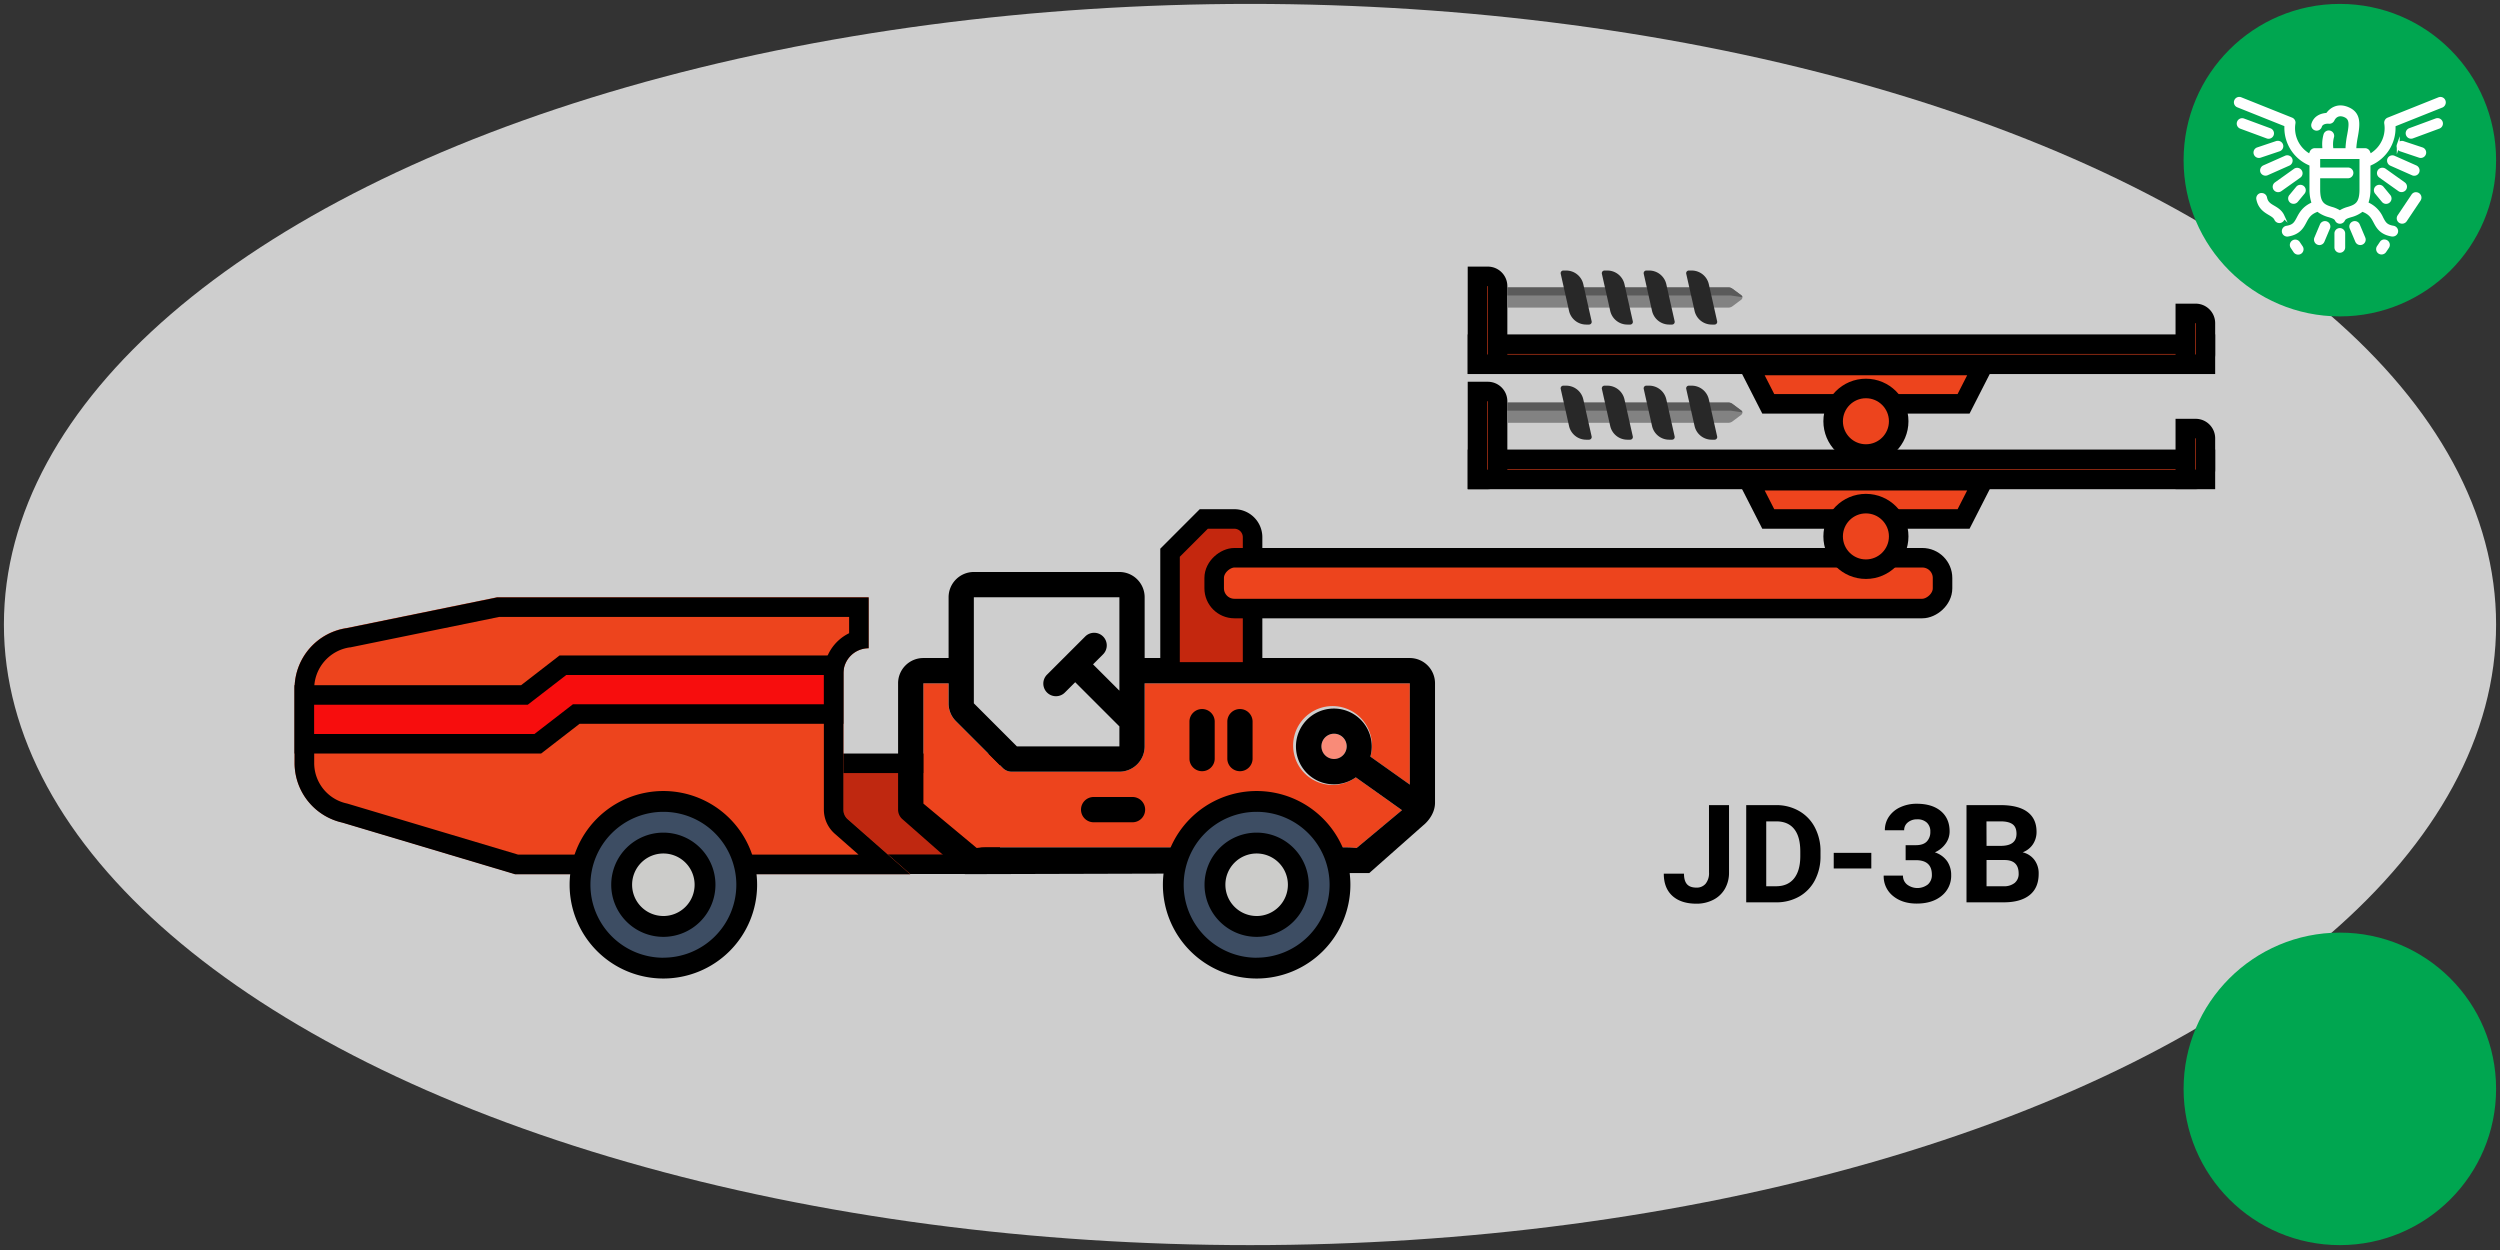 <svg xmlns="http://www.w3.org/2000/svg" viewBox="0 0 1280 640"><rect x="0" y="0" width="1280" height="640" fill="#333333" stroke="none"/><defs><style>.cls-1{fill:#cecece;}.cls-2{fill:#bf2810;}.cls-3,.cls-9{fill:#ed441d;}.cls-4{fill:#f98b78;}.cls-5{fill:#3d4d63;}.cls-6{fill:#ccccca;}.cls-7{fill:#f70d0d;}.cls-8{fill:#c4270e;}.cls-8,.cls-9{stroke:#000;stroke-width:10px;}.cls-14,.cls-8,.cls-9{stroke-miterlimit:10;}.cls-10{fill:#828282;}.cls-11{fill:#5a5a5a;}.cls-12{fill:#282828;}.cls-13{fill:#00a650;}.cls-14{fill:#fff;stroke:#fff;stroke-width:1.5px;}</style></defs><title>jd-3b-01-moi-on-on</title><g id="Equipments"><ellipse class="cls-1" cx="640" cy="319.75" rx="638" ry="317.75"/><path d="M875,412.22h10.26v34.45a16.43,16.43,0,0,1-2.11,8.4,14.3,14.3,0,0,1-5.93,5.62,18.52,18.52,0,0,1-8.64,2q-7.9,0-12.31-4t-4.41-11.37H862.2c0,2.44.52,4.24,1.54,5.4s2.64,1.74,4.86,1.74a5.89,5.89,0,0,0,4.68-2,8.55,8.55,0,0,0,1.74-5.75Z"/><path d="M894.06,462V412.22h15.31a23.24,23.24,0,0,1,11.74,3,20.57,20.57,0,0,1,8.09,8.41A26,26,0,0,1,932.1,436v2.29a26.06,26.06,0,0,1-2.85,12.34,20.49,20.49,0,0,1-8,8.37,23.55,23.55,0,0,1-11.73,3Zm10.25-41.46v33.22h5q6,0,9.19-3.93t3.25-11.25v-2.63q0-7.59-3.14-11.5t-9.2-3.91Z"/><path d="M958.11,444.66H938.87v-8h19.24Z"/><path d="M975.68,432.73h5.26q3.76,0,5.58-1.88a6.92,6.92,0,0,0,1.81-5,6.06,6.06,0,0,0-1.8-4.68,6.93,6.93,0,0,0-4.94-1.68,7.28,7.28,0,0,0-4.75,1.56,5,5,0,0,0-1.91,4.05h-9.88a12.15,12.15,0,0,1,2.1-7,14,14,0,0,1,5.88-4.84,19.65,19.65,0,0,1,8.32-1.74q7.9,0,12.38,3.78t4.47,10.4a10.46,10.46,0,0,1-2.08,6.29,13.43,13.43,0,0,1-5.47,4.41,12.39,12.39,0,0,1,6.27,4.51A12.25,12.25,0,0,1,999,448a13.08,13.08,0,0,1-4.84,10.63q-4.83,4-12.8,4-7.44,0-12.18-3.93a12.82,12.82,0,0,1-4.73-10.39h9.87a5.7,5.7,0,0,0,2.11,4.58,8.74,8.74,0,0,0,10.69-.09,6.39,6.39,0,0,0,2-4.93q0-7.46-8.2-7.46h-5.23Z"/><path d="M1006.85,462V412.22h17.43q9.06,0,13.74,3.47t4.69,10.17a11.24,11.24,0,0,1-1.88,6.44,10.92,10.92,0,0,1-5.23,4.09,10.5,10.5,0,0,1,6,3.86,11.43,11.43,0,0,1,2.2,7.11q0,7.17-4.58,10.87t-13,3.76Zm10.26-28.92h7.58q7.77-.13,7.76-6.19c0-2.25-.65-3.88-2-4.87s-3.38-1.48-6.21-1.48h-7.17Zm0,7.25v13.43h8.78a8.49,8.49,0,0,0,5.66-1.73,5.93,5.93,0,0,0,2-4.76q0-6.84-7.07-6.94Z"/><g id="icon-jumbo_drill"><rect class="cls-2" x="404.8" y="390.81" width="102.24" height="51.69"/><path d="M502,395.81v41.68H409.8V395.81H502m10-10H399.8v61.68H512V385.81Z"/><g id="color"><path class="cls-3" d="M500.37,434.16a43.45,43.45,0,0,1,4.71-.26H689.51a43.25,43.25,0,0,1,4.69.29h.39l23.23-19.36L694.16,398a20.18,20.18,0,1,1,7.46-10.59l20.21,14.35V349.85H586.06v32.32a12.93,12.93,0,0,1-12.93,12.93H518a6.42,6.42,0,0,1-4.59-1.89l-24-24a12.73,12.73,0,0,1-3.77-9.12V349.85H472.75v61.62L500,434.16Z"/><path class="cls-4" d="M683,375.71a6.47,6.47,0,1,0,6.47,6.46A6.46,6.46,0,0,0,683,375.71Z"/></g><path d="M628.39,369.24v19.4a6.47,6.47,0,0,0,12.93,0v-19.4a6.47,6.47,0,0,0-12.93,0Z"/><path d="M609,369.24v19.4a6.47,6.47,0,0,0,12.93,0v-19.4a6.47,6.47,0,0,0-12.93,0Z"/><path d="M560.2,421h19.39a6.47,6.47,0,1,0,0-12.93H560.2a6.47,6.47,0,1,0,0,12.93Z"/><path d="M701.07,447l27.66-24.46s6-4.54,6-11.58V349.85a12.94,12.94,0,0,0-12.94-12.94H586.06V305.79a12.93,12.93,0,0,0-12.93-12.93H498.61a12.93,12.93,0,0,0-12.93,12.93v31.12H472.75a12.93,12.93,0,0,0-12.93,12.94V414.5a6.46,6.46,0,0,0,2.32,5l31.91,28.07ZM498.61,318.73V305.79h74.52v47.84l-13.49-13.48,5.13-5.13a6.46,6.46,0,0,0-9.14-9.14l-19.4,19.39a6.47,6.47,0,1,0,9.14,9.15l5.13-5.13,22.63,22.63v10.25H520.68L498.61,360.1V318.73Zm223.22,83-20.21-14.35A19.4,19.4,0,1,0,694.16,398l23.66,16.81-23.23,19.36h-.39a43.25,43.25,0,0,0-4.69-.29H505.08a43.45,43.45,0,0,0-4.71.26H500l-27.24-22.69V349.85h12.93v10.27a12.73,12.73,0,0,0,3.77,9.12l24,24A6.42,6.42,0,0,0,518,395.1h55.12a12.93,12.93,0,0,0,12.93-12.93V349.85H721.83Zm-32.32-19.61a6.47,6.47,0,1,1-6.47-6.46A6.47,6.47,0,0,1,689.51,382.17Z"/><path class="cls-3" d="M431.82,414.5V344.85a12.93,12.93,0,0,1,12.93-12.94V305.79H254.48l-76.93,15.73a31.27,31.27,0,0,0-26.72,30.94v38.11a31.27,31.27,0,0,0,24.46,30.53l88.44,26.44H466.05l-31.91-28.07A6.46,6.46,0,0,1,431.82,414.5Z"/><path d="M434.75,315.79v8.42a23,23,0,0,0-12.93,20.64V414.5a16.43,16.43,0,0,0,5.8,12.55l11.92,10.49H265.19l-87-26-.34-.1-.34-.08a21.16,21.16,0,0,1-16.64-20.77V352.46a21.4,21.4,0,0,1,18.18-21l.27,0,.28-.05,75.93-15.53H434.75m10-10H254.48l-76.93,15.73a31.27,31.27,0,0,0-26.72,30.94v38.11a31.27,31.27,0,0,0,24.46,30.53l88.44,26.44H466.05l-31.91-28.07a6.46,6.46,0,0,1-2.32-5V344.85a12.93,12.93,0,0,1,12.93-12.94V305.79Z"/><circle id="color-2" data-name="color" class="cls-5" cx="643.4" cy="452.98" r="42.84"/><circle id="color-3" data-name="color" class="cls-6" cx="643.4" cy="452.98" r="22.38"/><path d="M643.4,405a48,48,0,1,0,48,48A48,48,0,0,0,643.4,405Zm0,85.36A37.35,37.35,0,1,1,680.75,453,37.35,37.35,0,0,1,643.4,490.33Z"/><path d="M643.4,426.31A26.68,26.68,0,1,0,670.08,453,26.67,26.67,0,0,0,643.4,426.31Zm0,42.68a16,16,0,1,1,16-16A16,16,0,0,1,643.4,469Z"/><circle id="color-4" data-name="color" class="cls-5" cx="339.64" cy="452.98" r="42.84"/><circle id="color-5" data-name="color" class="cls-6" cx="339.64" cy="452.98" r="22.38"/><path d="M339.64,405a48,48,0,1,0,48,48A48,48,0,0,0,339.64,405Zm0,85.36A37.35,37.35,0,1,1,377,453,37.35,37.35,0,0,1,339.64,490.33Z"/><path d="M339.64,426.31A26.68,26.68,0,1,0,366.31,453,26.67,26.67,0,0,0,339.64,426.31Zm0,42.68a16,16,0,1,1,16-16A16,16,0,0,1,339.64,469Z"/><polygon class="cls-7" points="155.83 380.81 155.83 355.81 268.52 355.81 288.21 340.59 426.81 340.59 426.81 365.59 295.04 365.59 275.35 380.81 155.83 380.81"/><path d="M421.8,345.59v15H293.33l-2.7,2.09-17,13.13H160.83v-15h109.4l2.7-2.09,17-13.13H421.8m10-10H286.5l-19.68,15.22h-116v35H277.06l19.68-15.22H431.8v-35Z"/><path class="cls-8" d="M599.06,283v61h42.26V275.06a9.35,9.35,0,0,0-9.35-9.35H616.34Z"/><rect class="cls-9" x="795.12" y="112.11" width="26" height="372.92" rx="10.35" transform="translate(1106.69 -509.55) rotate(90)"/><g id="drill-top"><polygon class="cls-9" points="905.35 265.71 895.35 246.11 1015.35 246.11 1005.35 265.71 905.35 265.71"/><circle class="cls-9" cx="955.35" cy="274.64" r="16.78"/><rect class="cls-9" x="756.47" y="235.18" width="372.7" height="10.29"/><path class="cls-9" d="M1116,227.32h16a5,5,0,0,1,5,5v5.29a0,0,0,0,1,0,0h-26a0,0,0,0,1,0,0v-5.29A5,5,0,0,1,1116,227.32Z" transform="translate(1356.49 -891.57) rotate(90)"/><path class="cls-9" d="M744.11,217.82h35a5,5,0,0,1,5,5v5.29a0,0,0,0,1,0,0h-45a0,0,0,0,1,0,0v-5.29A5,5,0,0,1,744.11,217.82Z" transform="translate(984.58 -538.65) rotate(90)"/><path class="cls-10" d="M771.7,206.1H885a3.43,3.43,0,0,1,2,.68l4.54,3.41a1.37,1.37,0,0,1,0,2.19l-4.54,3.4a3.38,3.38,0,0,1-2,.69H771.7Z"/><path class="cls-11" d="M771.7,210.25H886.12l6,.89a1.29,1.29,0,0,0-.53-.95L887,206.78a3.43,3.43,0,0,0-2-.68H771.7Z"/><path class="cls-12" d="M810.65,204.47l4.27,19a1.37,1.37,0,0,1-1.34,1.66h-1.46a9,9,0,0,1-8.77-7l-4.26-19a1.36,1.36,0,0,1,1.33-1.67h1.47A9,9,0,0,1,810.65,204.47Z"/><path class="cls-12" d="M831.73,204.47l4.27,19a1.37,1.37,0,0,1-1.34,1.66H833.2a9,9,0,0,1-8.77-7l-4.27-19a1.37,1.37,0,0,1,1.34-1.67H823A9,9,0,0,1,831.73,204.47Z"/><path class="cls-12" d="M853.15,204.47l4.27,19a1.36,1.36,0,0,1-1.33,1.66h-1.47a9,9,0,0,1-8.77-7l-4.26-19a1.36,1.36,0,0,1,1.33-1.67h1.47A9,9,0,0,1,853.15,204.47Z"/><path class="cls-12" d="M874.92,204.47l4.26,19a1.36,1.36,0,0,1-1.33,1.66h-1.47a9,9,0,0,1-8.76-7l-4.27-19a1.37,1.37,0,0,1,1.33-1.67h1.47A9,9,0,0,1,874.92,204.47Z"/></g><g id="drill-top-2" data-name="drill-top"><polygon class="cls-9" points="905.35 206.75 895.35 187.15 1015.35 187.15 1005.35 206.75 905.35 206.75"/><circle class="cls-9" cx="955.35" cy="215.68" r="16.78"/><rect class="cls-9" x="756.47" y="176.22" width="372.7" height="10.29"/><path class="cls-9" d="M1116,168.36h16a5,5,0,0,1,5,5v5.29a0,0,0,0,1,0,0h-26a0,0,0,0,1,0,0v-5.29A5,5,0,0,1,1116,168.36Z" transform="translate(1297.53 -950.53) rotate(90)"/><path class="cls-9" d="M744.11,158.86h35a5,5,0,0,1,5,5v5.29a0,0,0,0,1,0,0h-45a0,0,0,0,1,0,0v-5.29A5,5,0,0,1,744.11,158.86Z" transform="translate(925.62 -597.61) rotate(90)"/><path class="cls-10" d="M771.7,147.14H885a3.43,3.43,0,0,1,2,.68l4.54,3.41a1.37,1.37,0,0,1,0,2.19l-4.54,3.4a3.43,3.43,0,0,1-2,.68H771.7Z"/><path class="cls-11" d="M771.7,151.28H886.12l6,.9a1.29,1.29,0,0,0-.53-1L887,147.82a3.43,3.43,0,0,0-2-.68H771.7Z"/><path class="cls-12" d="M810.65,145.51l4.27,19a1.37,1.37,0,0,1-1.34,1.67h-1.46a9,9,0,0,1-8.77-7l-4.26-19a1.36,1.36,0,0,1,1.33-1.67h1.47A9,9,0,0,1,810.65,145.51Z"/><path class="cls-12" d="M831.73,145.51l4.27,19a1.37,1.37,0,0,1-1.34,1.67H833.2a9,9,0,0,1-8.77-7l-4.27-19a1.37,1.37,0,0,1,1.34-1.67H823A9,9,0,0,1,831.73,145.51Z"/><path class="cls-12" d="M853.15,145.51l4.27,19a1.37,1.37,0,0,1-1.33,1.67h-1.47a9,9,0,0,1-8.77-7l-4.26-19a1.36,1.36,0,0,1,1.33-1.67h1.47A9,9,0,0,1,853.15,145.51Z"/><path class="cls-12" d="M874.92,145.51l4.26,19a1.37,1.37,0,0,1-1.33,1.67h-1.47a9,9,0,0,1-8.76-7l-4.27-19a1.37,1.37,0,0,1,1.33-1.67h1.47A9,9,0,0,1,874.92,145.51Z"/></g></g><g id="moi"><circle class="cls-13" cx="1198" cy="82" r="80"/><g id="eagle"><path class="cls-14" d="M1199.43,118.15a2,2,0,0,0-3.45,1.43v7.09a2,2,0,1,0,4,0v-7.09A2,2,0,0,0,1199.43,118.15Z"/><path class="cls-14" d="M1210.33,121.91l-2.84-6.73a2,2,0,0,0-1.87-1.23,2,2,0,0,0-.78.16,2,2,0,0,0-1.07,2.65l2.84,6.72a2,2,0,1,0,3.72-1.57Z"/><path class="cls-14" d="M1192.25,115.21a2,2,0,0,0-1.09-1.1h0a2,2,0,0,0-.79-.16,2.06,2.06,0,0,0-.76.15,2,2,0,0,0-1.1,1.08l-2.84,6.73a2,2,0,0,0,0,1.55,2,2,0,0,0,1.09,1.1,2,2,0,0,0,2.64-1.08l2.84-6.72A2,2,0,0,0,1192.25,115.21Z"/><path class="cls-14" d="M1239,100.79a2,2,0,0,0-.85-1.28h0a2,2,0,0,0-1.13-.34,2.56,2.56,0,0,0-.39,0,2,2,0,0,0-1.29.86l-7.11,10.62a2,2,0,0,0,.55,2.8,2.07,2.07,0,0,0,2.81-.55l7.11-10.62A2,2,0,0,0,1239,100.79Z"/><path class="cls-14" d="M1222.81,125a2,2,0,0,0-.86-1.29h0a2,2,0,0,0-1.12-.34,1.81,1.81,0,0,0-.4,0,2,2,0,0,0-1.28.86l-1.47,2.19a2,2,0,0,0,.56,2.8,2.06,2.06,0,0,0,2.8-.55l1.47-2.19A2,2,0,0,0,1222.81,125Z"/><path class="cls-14" d="M1176.85,124.31a2,2,0,0,0-1.68-.89,2,2,0,0,0-1.12.34,2,2,0,0,0-.55,2.8l1.46,2.19a2.07,2.07,0,0,0,2.8.55,2,2,0,0,0,.56-2.8Z"/><path class="cls-14" d="M1168.89,110.62c-1.11-2.45-3.09-3.62-4.83-4.65-2-1.16-3.55-2.09-4.09-4.76a2,2,0,0,0-2-1.62,1.87,1.87,0,0,0-.4,0A2,2,0,0,0,1156,102c.9,4.44,3.85,6.17,6,7.44,1.46.87,2.62,1.55,3.2,2.83a2,2,0,1,0,3.68-1.66Z"/><path class="cls-14" d="M1251.34,53.19a2,2,0,0,0,0-1.55h0a2,2,0,0,0-1.07-1.1,2,2,0,0,0-1.55,0l-26,10.4a2.06,2.06,0,0,0-1.23,2.26A15.83,15.83,0,0,1,1215,78.55l-1.54,1.09-.71-1.75a2,2,0,0,0-1.88-1.27h-5.24l.11-1.6a48.78,48.78,0,0,1,.75-5.19c1.18-6.55,1.62-11.75-4.39-14.28-5.62-2.37-9,.94-10.2,2.48l-.4.5-.64.07c-2,.2-5.5,1.11-6.68,4.93a2,2,0,1,0,3.87,1.19c.68-2.23,3.73-2.22,4.45-2.1a2.09,2.09,0,0,0,2-1.19c1.18-2.44,3.43-3.25,6-2.16,3.34,1.4,3,4.34,2,9.84a47.28,47.28,0,0,0-.82,6.09l-.07,1.42h-7.65l-.13-1.35a14.69,14.69,0,0,1,.41-5.07,2,2,0,0,0-1.3-2.56,2,2,0,0,0-1.54.13,2,2,0,0,0-1,1.18,17.88,17.88,0,0,0-.65,6.08l.1,1.59h-4.66a2,2,0,0,0-1.87,1.27l-.71,1.75L1181,78.55a15.78,15.78,0,0,1-6.49-15.35,2,2,0,0,0-1.23-2.28l-26-10.4a2,2,0,0,0-1.55,0,2,2,0,0,0-1.07,1.1,2,2,0,0,0,1.12,2.63l24.57,9.82,0,1a20.12,20.12,0,0,0,12,18.81l.85.4V97a20.56,20.56,0,0,0,.77,5.93l.36,1.21-1.13.56c-3.93,2-5.4,4.76-6.58,7-1.34,2.53-2.14,4.06-5.87,4.66a2,2,0,0,0-1.32.82,2,2,0,0,0-.35,1.5,2,2,0,0,0,2.34,1.67c5.69-.92,7.4-4.16,8.77-6.76,1.16-2.2,2.25-4.27,5.68-5.67l.8-.33.69.53a15.58,15.58,0,0,0,5.13,2.36c1.86.57,3.2,1,3.73,2.15a2,2,0,0,0,1.84,1.18,2,2,0,0,0,1.83-1.18c.54-1.17,1.88-1.58,3.74-2.15a15.37,15.37,0,0,0,5.13-2.36l.69-.53.8.33c3.42,1.4,4.52,3.47,5.67,5.66,1.38,2.61,3.09,5.85,8.81,6.77a1.66,1.66,0,0,0,.32,0,2,2,0,0,0,1.64-3.21,2.08,2.08,0,0,0-1.32-.81c-3.73-.6-4.54-2.13-5.87-4.67a14.31,14.31,0,0,0-6.58-7l-1.13-.56.36-1.21a20.56,20.56,0,0,0,.77-5.93V84.33l.85-.41a20.11,20.11,0,0,0,12-18.8l0-1,24.57-9.81A2.06,2.06,0,0,0,1251.34,53.19ZM1208.81,97c0,7.13-2.43,8.39-6.43,9.61h0a15.62,15.62,0,0,0-3.61,1.44l-.77.47-.78-.47a15.28,15.28,0,0,0-3.6-1.44c-4-1.23-6.44-2.49-6.44-9.62V90.52h15a2,2,0,0,0,0-4h-15V80.66h21.63Z"/><path class="cls-14" d="M1177.77,87.52a2,2,0,0,0-1.65-.85,2,2,0,0,0-1.17.38h0L1165.22,94a2,2,0,0,0-.47,2.81,2.08,2.08,0,0,0,2.82.48l9.73-6.92A2,2,0,0,0,1177.77,87.52Z"/><path class="cls-14" d="M1172.92,83a2,2,0,0,0,0-1.55,2,2,0,0,0-1.12-1.06,2.06,2.06,0,0,0-.73-.14,2,2,0,0,0-.82.18h0l-11.11,4.93a2,2,0,0,0-1.06,1.12,2,2,0,0,0,0,1.55,2.06,2.06,0,0,0,2.67,1l11.11-4.93A2,2,0,0,0,1172.92,83Z"/><path class="cls-14" d="M1166.81,76.79a2,2,0,0,0-.64-3.93,2,2,0,0,0-.64.1l-9.61,3.23a2,2,0,1,0,1.29,3.83Z"/><path class="cls-14" d="M1146.09,62.59a2,2,0,0,0,1.2,2.59l13.53,5a2,2,0,1,0,1.39-3.79l-13.53-5a1.86,1.86,0,0,0-.69-.12A2,2,0,0,0,1146.09,62.59Z"/><path class="cls-14" d="M1176.23,96.11l-3.48,4.21a2,2,0,0,0,.27,2.84,2.07,2.07,0,0,0,2.85-.27l3.47-4.2a2,2,0,1,0-3.11-2.58Z"/><path class="cls-14" d="M1218.7,90.34l9.73,6.92a2.08,2.08,0,0,0,2.82-.48,2,2,0,0,0-.48-2.82L1221,87a2,2,0,0,0-1.16-.37,2,2,0,0,0-1.18,3.67Z"/><path class="cls-14" d="M1224.14,84.13l11.12,4.93a2,2,0,0,0,2.66-1,2,2,0,0,0,0-1.55,2,2,0,0,0-1.06-1.12l-11.12-4.93a2,2,0,0,0-2.66,1,2,2,0,0,0,0,1.55A2,2,0,0,0,1224.14,84.13Z"/><path class="cls-14" d="M1227.91,74.23a2,2,0,0,0,1.28,2.56l9.6,3.23a2,2,0,0,0,1.29-3.83L1230.47,73a2,2,0,0,0-2.56,1.27Z"/><path class="cls-14" d="M1232.59,68.94a2,2,0,0,0,2.59,1.2l13.53-5a2,2,0,1,0-1.39-3.79l-13.53,5A2,2,0,0,0,1232.59,68.94Z"/><path class="cls-14" d="M1219.77,96.11a2,2,0,0,0-3.12,2.58l3.48,4.2a2,2,0,0,0,2.84.28,2,2,0,0,0,.27-2.85Z"/></g></g><g id="moi-2" data-name="moi"><circle class="cls-13" cx="1198" cy="557.5" r="80"/></g></g></svg>